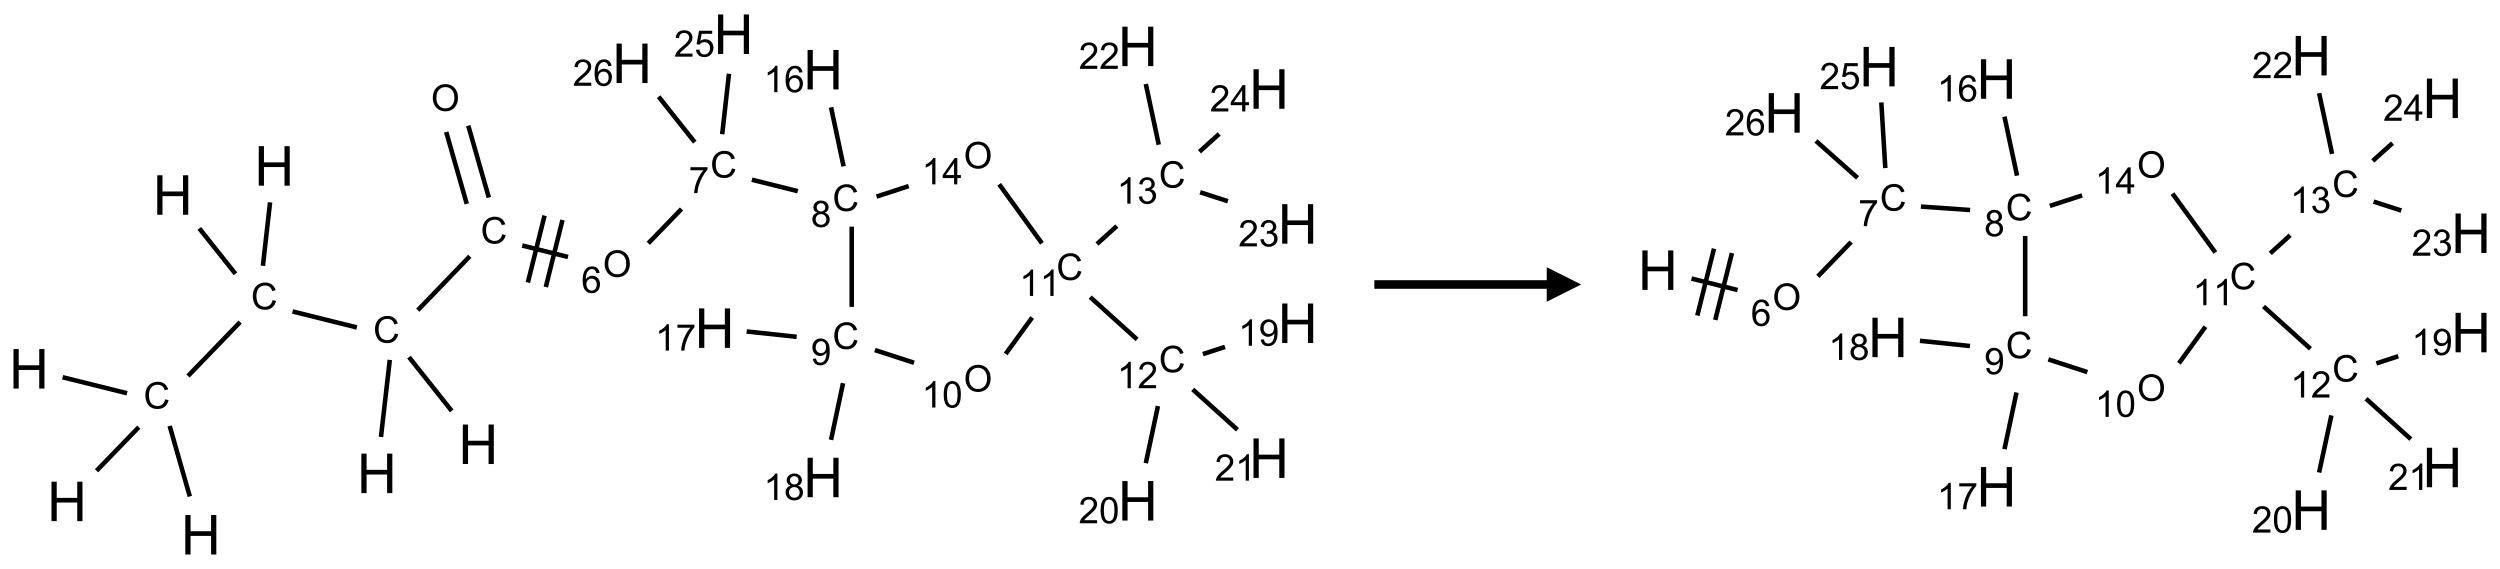 <?xml version="1.0" encoding="UTF-8"?>
<svg xmlns="http://www.w3.org/2000/svg" xmlns:xlink="http://www.w3.org/1999/xlink" width="725" height="165" viewBox="0 0 725 165">
<defs>
<g>
<g id="glyph-0-0">
<path d="M 2 0 L 2 -10 L 10 -10 L 10 0 Z M 2.25 -0.25 L 9.75 -0.25 L 9.75 -9.75 L 2.25 -9.75 Z M 2.25 -0.25 "/>
</g>
<g id="glyph-0-1">
<path d="M 1.281 0 L 1.281 -11.453 L 2.797 -11.453 L 2.797 -6.75 L 8.75 -6.75 L 8.75 -11.453 L 10.266 -11.453 L 10.266 0 L 8.75 0 L 8.75 -5.398 L 2.797 -5.398 L 2.797 0 Z M 1.281 0 "/>
</g>
<g id="glyph-1-0">
<path d="M 1.332 0 L 1.332 -6.668 L 6.668 -6.668 L 6.668 0 Z M 1.5 -0.168 L 6.5 -0.168 L 6.5 -6.5 L 1.5 -6.5 Z M 1.5 -0.168 "/>
</g>
<g id="glyph-1-1">
<path d="M 6.27 -2.676 L 7.281 -2.422 C 7.07 -1.594 6.688 -0.961 6.137 -0.523 C 5.586 -0.086 4.914 0.129 4.121 0.129 C 3.297 0.129 2.629 -0.039 2.113 -0.371 C 1.598 -0.707 1.203 -1.191 0.934 -1.828 C 0.664 -2.465 0.531 -3.145 0.531 -3.875 C 0.531 -4.672 0.684 -5.363 0.988 -5.957 C 1.293 -6.547 1.723 -6.996 2.285 -7.305 C 2.844 -7.613 3.461 -7.766 4.137 -7.766 C 4.898 -7.766 5.543 -7.57 6.062 -7.184 C 6.582 -6.793 6.945 -6.246 7.152 -5.543 L 6.156 -5.309 C 5.98 -5.863 5.723 -6.266 5.387 -6.52 C 5.051 -6.773 4.625 -6.902 4.113 -6.902 C 3.527 -6.902 3.039 -6.762 2.645 -6.48 C 2.25 -6.199 1.973 -5.82 1.812 -5.348 C 1.652 -4.871 1.574 -4.383 1.574 -3.879 C 1.574 -3.23 1.668 -2.664 1.855 -2.18 C 2.047 -1.695 2.34 -1.332 2.738 -1.094 C 3.137 -0.855 3.57 -0.734 4.035 -0.734 C 4.602 -0.734 5.082 -0.898 5.473 -1.223 C 5.867 -1.551 6.133 -2.035 6.27 -2.676 Z M 6.27 -2.676 "/>
</g>
<g id="glyph-1-2">
<path d="M 0.516 -3.719 C 0.516 -4.984 0.855 -5.977 1.535 -6.695 C 2.215 -7.414 3.094 -7.77 4.172 -7.77 C 4.875 -7.77 5.512 -7.602 6.078 -7.266 C 6.645 -6.93 7.074 -6.461 7.371 -5.855 C 7.668 -5.254 7.816 -4.57 7.816 -3.809 C 7.816 -3.035 7.66 -2.34 7.348 -1.73 C 7.035 -1.117 6.594 -0.656 6.02 -0.34 C 5.449 -0.027 4.828 0.129 4.168 0.129 C 3.449 0.129 2.805 -0.043 2.238 -0.391 C 1.672 -0.738 1.246 -1.211 0.953 -1.812 C 0.66 -2.414 0.516 -3.047 0.516 -3.719 Z M 1.559 -3.703 C 1.559 -2.781 1.805 -2.059 2.301 -1.527 C 2.793 -1 3.414 -0.734 4.16 -0.734 C 4.922 -0.734 5.547 -1 6.039 -1.535 C 6.531 -2.07 6.777 -2.828 6.777 -3.812 C 6.777 -4.434 6.672 -4.977 6.461 -5.441 C 6.25 -5.902 5.945 -6.262 5.539 -6.52 C 5.133 -6.773 4.68 -6.902 4.176 -6.902 C 3.461 -6.902 2.848 -6.656 2.332 -6.164 C 1.816 -5.672 1.559 -4.852 1.559 -3.703 Z M 1.559 -3.703 "/>
</g>
<g id="glyph-1-3">
<path d="M 5.309 -5.766 L 4.375 -5.691 C 4.293 -6.059 4.172 -6.328 4.02 -6.496 C 3.766 -6.762 3.453 -6.895 3.082 -6.895 C 2.785 -6.895 2.523 -6.812 2.297 -6.645 C 2 -6.43 1.77 -6.117 1.598 -5.703 C 1.43 -5.289 1.34 -4.703 1.332 -3.938 C 1.559 -4.281 1.836 -4.535 2.16 -4.703 C 2.488 -4.871 2.828 -4.953 3.188 -4.953 C 3.812 -4.953 4.344 -4.723 4.785 -4.262 C 5.223 -3.801 5.441 -3.207 5.441 -2.48 C 5.441 -2 5.34 -1.555 5.133 -1.145 C 4.926 -0.73 4.641 -0.418 4.281 -0.199 C 3.922 0.02 3.512 0.129 3.051 0.129 C 2.27 0.129 1.633 -0.156 1.141 -0.73 C 0.648 -1.305 0.402 -2.254 0.402 -3.574 C 0.402 -5.051 0.672 -6.121 1.219 -6.793 C 1.695 -7.375 2.336 -7.668 3.141 -7.668 C 3.742 -7.668 4.234 -7.5 4.617 -7.16 C 5 -6.824 5.23 -6.359 5.309 -5.766 Z M 1.48 -2.473 C 1.48 -2.152 1.547 -1.844 1.684 -1.547 C 1.82 -1.25 2.016 -1.027 2.262 -0.871 C 2.508 -0.719 2.766 -0.641 3.035 -0.641 C 3.434 -0.641 3.773 -0.801 4.059 -1.121 C 4.344 -1.441 4.484 -1.875 4.484 -2.422 C 4.484 -2.949 4.344 -3.367 4.062 -3.668 C 3.781 -3.973 3.426 -4.125 3 -4.125 C 2.578 -4.125 2.219 -3.973 1.922 -3.668 C 1.625 -3.363 1.48 -2.969 1.48 -2.473 Z M 1.48 -2.473 "/>
</g>
<g id="glyph-1-4">
<path d="M 0.504 -6.637 L 0.504 -7.535 L 5.449 -7.535 L 5.449 -6.809 C 4.961 -6.289 4.48 -5.602 4.004 -4.746 C 3.527 -3.887 3.156 -3.004 2.895 -2.098 C 2.707 -1.461 2.59 -0.762 2.535 0 L 1.574 0 C 1.582 -0.602 1.703 -1.328 1.926 -2.176 C 2.152 -3.027 2.477 -3.848 2.898 -4.637 C 3.32 -5.426 3.77 -6.094 4.246 -6.637 Z M 0.504 -6.637 "/>
</g>
<g id="glyph-1-5">
<path d="M 1.887 -4.141 C 1.496 -4.281 1.207 -4.484 1.02 -4.75 C 0.832 -5.016 0.738 -5.328 0.738 -5.699 C 0.738 -6.254 0.938 -6.719 1.34 -7.098 C 1.738 -7.477 2.27 -7.668 2.934 -7.668 C 3.598 -7.668 4.137 -7.473 4.543 -7.086 C 4.949 -6.699 5.152 -6.227 5.152 -5.672 C 5.152 -5.316 5.059 -5.008 4.871 -4.746 C 4.688 -4.484 4.406 -4.281 4.027 -4.141 C 4.496 -3.988 4.852 -3.742 5.098 -3.402 C 5.34 -3.062 5.465 -2.656 5.465 -2.184 C 5.465 -1.531 5.234 -0.98 4.77 -0.535 C 4.309 -0.09 3.703 0.129 2.949 0.129 C 2.195 0.129 1.586 -0.094 1.125 -0.539 C 0.664 -0.984 0.434 -1.543 0.434 -2.207 C 0.434 -2.703 0.559 -3.121 0.809 -3.457 C 1.062 -3.793 1.422 -4.02 1.887 -4.141 Z M 1.699 -5.73 C 1.699 -5.367 1.812 -5.074 2.047 -4.844 C 2.281 -4.613 2.582 -4.5 2.953 -4.5 C 3.312 -4.5 3.609 -4.613 3.84 -4.84 C 4.07 -5.066 4.188 -5.348 4.188 -5.676 C 4.188 -6.02 4.07 -6.309 3.832 -6.543 C 3.594 -6.777 3.297 -6.895 2.941 -6.895 C 2.586 -6.895 2.289 -6.781 2.051 -6.551 C 1.816 -6.324 1.699 -6.047 1.699 -5.73 Z M 1.395 -2.203 C 1.395 -1.938 1.461 -1.676 1.586 -1.426 C 1.711 -1.176 1.902 -0.984 2.152 -0.848 C 2.402 -0.711 2.672 -0.641 2.957 -0.641 C 3.406 -0.641 3.777 -0.785 4.066 -1.074 C 4.359 -1.363 4.504 -1.727 4.504 -2.172 C 4.504 -2.625 4.355 -2.996 4.055 -3.293 C 3.754 -3.586 3.379 -3.734 2.926 -3.734 C 2.484 -3.734 2.121 -3.59 1.832 -3.297 C 1.543 -3.004 1.395 -2.641 1.395 -2.203 Z M 1.395 -2.203 "/>
</g>
<g id="glyph-1-6">
<path d="M 3.973 0 L 3.035 0 L 3.035 -5.973 C 2.809 -5.758 2.516 -5.543 2.148 -5.328 C 1.781 -5.113 1.453 -4.953 1.16 -4.844 L 1.16 -5.75 C 1.684 -5.996 2.145 -6.297 2.535 -6.645 C 2.93 -6.996 3.207 -7.336 3.371 -7.668 L 3.973 -7.668 Z M 3.973 0 "/>
</g>
<g id="glyph-1-7">
<path d="M 0.582 -1.766 L 1.484 -1.848 C 1.562 -1.426 1.707 -1.117 1.922 -0.926 C 2.137 -0.734 2.414 -0.641 2.75 -0.641 C 3.039 -0.641 3.289 -0.707 3.508 -0.84 C 3.727 -0.973 3.902 -1.148 4.043 -1.367 C 4.18 -1.586 4.297 -1.887 4.391 -2.262 C 4.484 -2.637 4.531 -3.016 4.531 -3.406 C 4.531 -3.449 4.531 -3.512 4.527 -3.594 C 4.34 -3.297 4.082 -3.055 3.758 -2.867 C 3.434 -2.68 3.082 -2.59 2.703 -2.59 C 2.07 -2.59 1.535 -2.816 1.098 -3.277 C 0.66 -3.734 0.441 -4.34 0.441 -5.09 C 0.441 -5.863 0.672 -6.484 1.129 -6.957 C 1.586 -7.43 2.156 -7.668 2.844 -7.668 C 3.34 -7.668 3.793 -7.531 4.207 -7.266 C 4.617 -7 4.93 -6.617 5.145 -6.121 C 5.355 -5.629 5.465 -4.91 5.465 -3.973 C 5.465 -2.996 5.359 -2.223 5.145 -1.645 C 4.934 -1.066 4.617 -0.625 4.199 -0.324 C 3.781 -0.02 3.293 0.129 2.73 0.129 C 2.133 0.129 1.645 -0.035 1.266 -0.367 C 0.887 -0.699 0.66 -1.164 0.582 -1.766 Z M 4.422 -5.137 C 4.422 -5.676 4.277 -6.102 3.992 -6.418 C 3.707 -6.734 3.359 -6.891 2.957 -6.891 C 2.543 -6.891 2.18 -6.719 1.871 -6.379 C 1.562 -6.039 1.406 -5.598 1.406 -5.059 C 1.406 -4.57 1.555 -4.176 1.848 -3.871 C 2.141 -3.566 2.5 -3.418 2.934 -3.418 C 3.367 -3.418 3.723 -3.57 4.004 -3.871 C 4.281 -4.176 4.422 -4.598 4.422 -5.137 Z M 4.422 -5.137 "/>
</g>
<g id="glyph-1-8">
<path d="M 0.441 -3.766 C 0.441 -4.668 0.535 -5.395 0.723 -5.945 C 0.906 -6.496 1.184 -6.922 1.551 -7.219 C 1.918 -7.516 2.375 -7.668 2.934 -7.668 C 3.344 -7.668 3.703 -7.586 4.012 -7.418 C 4.32 -7.254 4.574 -7.016 4.777 -6.707 C 4.977 -6.395 5.137 -6.016 5.25 -5.57 C 5.363 -5.125 5.422 -4.523 5.422 -3.766 C 5.422 -2.871 5.328 -2.148 5.145 -1.598 C 4.961 -1.047 4.688 -0.621 4.32 -0.32 C 3.953 -0.02 3.492 0.129 2.934 0.129 C 2.195 0.129 1.617 -0.133 1.199 -0.66 C 0.695 -1.297 0.441 -2.332 0.441 -3.766 Z M 1.406 -3.766 C 1.406 -2.512 1.555 -1.68 1.848 -1.262 C 2.141 -0.848 2.5 -0.641 2.934 -0.641 C 3.363 -0.641 3.727 -0.848 4.02 -1.266 C 4.312 -1.684 4.457 -2.516 4.457 -3.766 C 4.457 -5.023 4.312 -5.859 4.02 -6.27 C 3.727 -6.684 3.359 -6.891 2.922 -6.891 C 2.492 -6.891 2.148 -6.707 1.891 -6.344 C 1.566 -5.879 1.406 -5.02 1.406 -3.766 Z M 1.406 -3.766 "/>
</g>
<g id="glyph-1-9">
<path d="M 5.371 -0.902 L 5.371 0 L 0.324 0 C 0.316 -0.227 0.352 -0.441 0.434 -0.652 C 0.562 -0.996 0.766 -1.332 1.051 -1.668 C 1.332 -2 1.742 -2.387 2.277 -2.824 C 3.105 -3.504 3.668 -4.043 3.957 -4.441 C 4.25 -4.84 4.395 -5.215 4.395 -5.566 C 4.395 -5.938 4.262 -6.254 3.996 -6.508 C 3.73 -6.762 3.387 -6.891 2.957 -6.891 C 2.508 -6.891 2.145 -6.754 1.875 -6.484 C 1.605 -6.215 1.469 -5.84 1.465 -5.359 L 0.5 -5.457 C 0.566 -6.176 0.812 -6.727 1.246 -7.102 C 1.676 -7.477 2.254 -7.668 2.98 -7.668 C 3.711 -7.668 4.293 -7.465 4.719 -7.059 C 5.145 -6.652 5.359 -6.148 5.359 -5.547 C 5.359 -5.242 5.297 -4.941 5.172 -4.645 C 5.047 -4.352 4.84 -4.039 4.551 -3.715 C 4.262 -3.387 3.777 -2.938 3.105 -2.371 C 2.543 -1.898 2.18 -1.578 2.02 -1.41 C 1.859 -1.242 1.73 -1.07 1.625 -0.902 Z M 5.371 -0.902 "/>
</g>
<g id="glyph-1-10">
<path d="M 0.449 -2.016 L 1.387 -2.141 C 1.492 -1.609 1.676 -1.227 1.934 -0.992 C 2.191 -0.758 2.508 -0.641 2.879 -0.641 C 3.32 -0.641 3.695 -0.793 3.996 -1.098 C 4.301 -1.402 4.453 -1.781 4.453 -2.234 C 4.453 -2.664 4.312 -3.02 4.031 -3.301 C 3.75 -3.578 3.391 -3.719 2.957 -3.719 C 2.781 -3.719 2.562 -3.684 2.297 -3.613 L 2.402 -4.438 C 2.465 -4.43 2.516 -4.426 2.551 -4.426 C 2.949 -4.426 3.312 -4.531 3.629 -4.738 C 3.949 -4.949 4.109 -5.27 4.109 -5.703 C 4.109 -6.047 3.992 -6.332 3.762 -6.559 C 3.527 -6.785 3.227 -6.895 2.859 -6.895 C 2.496 -6.895 2.191 -6.781 1.949 -6.551 C 1.707 -6.324 1.547 -5.98 1.48 -5.52 L 0.543 -5.688 C 0.656 -6.316 0.918 -6.805 1.324 -7.148 C 1.73 -7.492 2.234 -7.668 2.84 -7.668 C 3.254 -7.668 3.641 -7.578 3.988 -7.398 C 4.34 -7.219 4.609 -6.977 4.793 -6.668 C 4.98 -6.359 5.074 -6.031 5.074 -5.684 C 5.074 -5.352 4.984 -5.051 4.809 -4.781 C 4.629 -4.512 4.367 -4.297 4.02 -4.137 C 4.473 -4.031 4.824 -3.816 5.074 -3.488 C 5.324 -3.16 5.449 -2.75 5.449 -2.254 C 5.449 -1.59 5.203 -1.023 4.719 -0.559 C 4.234 -0.098 3.617 0.137 2.875 0.137 C 2.203 0.137 1.648 -0.062 1.207 -0.465 C 0.762 -0.863 0.512 -1.379 0.449 -2.016 Z M 0.449 -2.016 "/>
</g>
<g id="glyph-1-11">
<path d="M 3.449 0 L 3.449 -1.828 L 0.137 -1.828 L 0.137 -2.688 L 3.621 -7.637 L 4.387 -7.637 L 4.387 -2.688 L 5.418 -2.688 L 5.418 -1.828 L 4.387 -1.828 L 4.387 0 Z M 3.449 -2.688 L 3.449 -6.129 L 1.059 -2.688 Z M 3.449 -2.688 "/>
</g>
<g id="glyph-1-12">
<path d="M 0.441 -2 L 1.426 -2.082 C 1.5 -1.605 1.668 -1.242 1.934 -1.004 C 2.199 -0.762 2.52 -0.641 2.895 -0.641 C 3.348 -0.641 3.73 -0.812 4.043 -1.152 C 4.355 -1.492 4.512 -1.941 4.512 -2.504 C 4.512 -3.039 4.359 -3.461 4.059 -3.77 C 3.758 -4.078 3.367 -4.234 2.879 -4.234 C 2.578 -4.234 2.305 -4.164 2.062 -4.027 C 1.82 -3.891 1.629 -3.715 1.488 -3.496 L 0.609 -3.609 L 1.348 -7.531 L 5.145 -7.531 L 5.145 -6.637 L 2.098 -6.637 L 1.688 -4.582 C 2.145 -4.902 2.625 -5.062 3.129 -5.062 C 3.797 -5.062 4.359 -4.832 4.816 -4.371 C 5.277 -3.91 5.504 -3.312 5.504 -2.59 C 5.504 -1.898 5.305 -1.301 4.902 -0.797 C 4.41 -0.18 3.742 0.129 2.895 0.129 C 2.199 0.129 1.633 -0.062 1.195 -0.453 C 0.758 -0.844 0.504 -1.359 0.441 -2 Z M 0.441 -2 "/>
</g>
</g>
</defs>
<path fill="none" stroke-width="0.033" stroke-linecap="butt" stroke-linejoin="miter" stroke="rgb(0%, 0%, 0%)" stroke-opacity="1" stroke-miterlimit="10" d="M 1.166 3.351 L 1.02 2.84 " transform="matrix(40, 0, 0, 40, 8.4, 9.922)"/>
<path fill="none" stroke-width="0.033" stroke-linecap="butt" stroke-linejoin="miter" stroke="rgb(0%, 0%, 0%)" stroke-opacity="1" stroke-miterlimit="10" d="M 0.711 2.603 L 0.244 2.487 " transform="matrix(40, 0, 0, 40, 8.4, 9.922)"/>
<path fill="none" stroke-width="0.033" stroke-linecap="butt" stroke-linejoin="miter" stroke="rgb(0%, 0%, 0%)" stroke-opacity="1" stroke-miterlimit="10" d="M 0.796 2.849 L 0.49 3.165 " transform="matrix(40, 0, 0, 40, 8.4, 9.922)"/>
<path fill="none" stroke-width="0.033" stroke-linecap="butt" stroke-linejoin="miter" stroke="rgb(0%, 0%, 0%)" stroke-opacity="1" stroke-miterlimit="10" d="M 1.153 2.478 L 1.531 2.087 " transform="matrix(40, 0, 0, 40, 8.4, 9.922)"/>
<path fill="none" stroke-width="0.033" stroke-linecap="butt" stroke-linejoin="miter" stroke="rgb(0%, 0%, 0%)" stroke-opacity="1" stroke-miterlimit="10" d="M 1.696 1.679 L 1.748 1.219 " transform="matrix(40, 0, 0, 40, 8.4, 9.922)"/>
<path fill="none" stroke-width="0.033" stroke-linecap="butt" stroke-linejoin="miter" stroke="rgb(0%, 0%, 0%)" stroke-opacity="1" stroke-miterlimit="10" d="M 1.497 1.737 L 1.235 1.408 " transform="matrix(40, 0, 0, 40, 8.4, 9.922)"/>
<path fill="none" stroke-width="0.033" stroke-linecap="butt" stroke-linejoin="miter" stroke="rgb(0%, 0%, 0%)" stroke-opacity="1" stroke-miterlimit="10" d="M 1.911 2.01 L 2.377 2.126 " transform="matrix(40, 0, 0, 40, 8.4, 9.922)"/>
<path fill="none" stroke-width="0.033" stroke-linecap="butt" stroke-linejoin="miter" stroke="rgb(0%, 0%, 0%)" stroke-opacity="1" stroke-miterlimit="10" d="M 2.616 2.361 L 2.552 2.92 " transform="matrix(40, 0, 0, 40, 8.4, 9.922)"/>
<path fill="none" stroke-width="0.033" stroke-linecap="butt" stroke-linejoin="miter" stroke="rgb(0%, 0%, 0%)" stroke-opacity="1" stroke-miterlimit="10" d="M 2.755 2.341 L 3.065 2.731 " transform="matrix(40, 0, 0, 40, 8.4, 9.922)"/>
<path fill="none" stroke-width="0.033" stroke-linecap="butt" stroke-linejoin="miter" stroke="rgb(0%, 0%, 0%)" stroke-opacity="1" stroke-miterlimit="10" d="M 2.819 2.001 L 3.196 1.61 " transform="matrix(40, 0, 0, 40, 8.4, 9.922)"/>
<path fill="none" stroke-width="0.033" stroke-linecap="butt" stroke-linejoin="miter" stroke="rgb(0%, 0%, 0%)" stroke-opacity="1" stroke-miterlimit="10" d="M 3.334 1.184 L 3.185 0.663 " transform="matrix(40, 0, 0, 40, 8.4, 9.922)"/>
<path fill="none" stroke-width="0.033" stroke-linecap="butt" stroke-linejoin="miter" stroke="rgb(0%, 0%, 0%)" stroke-opacity="1" stroke-miterlimit="10" d="M 3.174 1.23 L 3.025 0.709 " transform="matrix(40, 0, 0, 40, 8.4, 9.922)"/>
<path fill="none" stroke-width="0.033" stroke-linecap="butt" stroke-linejoin="miter" stroke="rgb(0%, 0%, 0%)" stroke-opacity="1" stroke-miterlimit="10" d="M 3.576 1.532 L 3.908 1.615 " transform="matrix(40, 0, 0, 40, 8.4, 9.922)"/>
<path fill="none" stroke-width="0.033" stroke-linecap="butt" stroke-linejoin="miter" stroke="rgb(0%, 0%, 0%)" stroke-opacity="1" stroke-miterlimit="10" d="M 3.747 1.833 L 3.868 1.347 " transform="matrix(40, 0, 0, 40, 8.4, 9.922)"/>
<path fill="none" stroke-width="0.033" stroke-linecap="butt" stroke-linejoin="miter" stroke="rgb(0%, 0%, 0%)" stroke-opacity="1" stroke-miterlimit="10" d="M 3.617 1.8 L 3.738 1.315 " transform="matrix(40, 0, 0, 40, 8.4, 9.922)"/>
<path fill="none" stroke-width="0.033" stroke-linecap="butt" stroke-linejoin="miter" stroke="rgb(0%, 0%, 0%)" stroke-opacity="1" stroke-miterlimit="10" d="M 4.49 1.516 L 4.731 1.267 " transform="matrix(40, 0, 0, 40, 8.4, 9.922)"/>
<path fill="none" stroke-width="0.033" stroke-linecap="butt" stroke-linejoin="miter" stroke="rgb(0%, 0%, 0%)" stroke-opacity="1" stroke-miterlimit="10" d="M 5.241 1.055 L 5.574 1.138 " transform="matrix(40, 0, 0, 40, 8.4, 9.922)"/>
<path fill="none" stroke-width="0.033" stroke-linecap="butt" stroke-linejoin="miter" stroke="rgb(0%, 0%, 0%)" stroke-opacity="1" stroke-miterlimit="10" d="M 5.906 0.958 L 5.815 0.53 " transform="matrix(40, 0, 0, 40, 8.4, 9.922)"/>
<path fill="none" stroke-width="0.033" stroke-linecap="butt" stroke-linejoin="miter" stroke="rgb(0%, 0%, 0%)" stroke-opacity="1" stroke-miterlimit="10" d="M 5.965 1.395 L 5.965 1.977 " transform="matrix(40, 0, 0, 40, 8.4, 9.922)"/>
<path fill="none" stroke-width="0.033" stroke-linecap="butt" stroke-linejoin="miter" stroke="rgb(0%, 0%, 0%)" stroke-opacity="1" stroke-miterlimit="10" d="M 5.566 2.194 L 5.203 2.155 " transform="matrix(40, 0, 0, 40, 8.4, 9.922)"/>
<path fill="none" stroke-width="0.033" stroke-linecap="butt" stroke-linejoin="miter" stroke="rgb(0%, 0%, 0%)" stroke-opacity="1" stroke-miterlimit="10" d="M 5.902 2.53 L 5.815 2.941 " transform="matrix(40, 0, 0, 40, 8.4, 9.922)"/>
<path fill="none" stroke-width="0.033" stroke-linecap="butt" stroke-linejoin="miter" stroke="rgb(0%, 0%, 0%)" stroke-opacity="1" stroke-miterlimit="10" d="M 6.133 2.29 L 6.417 2.382 " transform="matrix(40, 0, 0, 40, 8.4, 9.922)"/>
<path fill="none" stroke-width="0.033" stroke-linecap="butt" stroke-linejoin="miter" stroke="rgb(0%, 0%, 0%)" stroke-opacity="1" stroke-miterlimit="10" d="M 7.081 2.318 L 7.273 2.054 " transform="matrix(40, 0, 0, 40, 8.4, 9.922)"/>
<path fill="none" stroke-width="0.033" stroke-linecap="butt" stroke-linejoin="miter" stroke="rgb(0%, 0%, 0%)" stroke-opacity="1" stroke-miterlimit="10" d="M 7.694 1.906 L 8.034 2.213 " transform="matrix(40, 0, 0, 40, 8.4, 9.922)"/>
<path fill="none" stroke-width="0.033" stroke-linecap="butt" stroke-linejoin="miter" stroke="rgb(0%, 0%, 0%)" stroke-opacity="1" stroke-miterlimit="10" d="M 8.511 2.319 L 8.671 2.267 " transform="matrix(40, 0, 0, 40, 8.4, 9.922)"/>
<path fill="none" stroke-width="0.033" stroke-linecap="butt" stroke-linejoin="miter" stroke="rgb(0%, 0%, 0%)" stroke-opacity="1" stroke-miterlimit="10" d="M 8.185 2.696 L 8.097 3.11 " transform="matrix(40, 0, 0, 40, 8.4, 9.922)"/>
<path fill="none" stroke-width="0.033" stroke-linecap="butt" stroke-linejoin="miter" stroke="rgb(0%, 0%, 0%)" stroke-opacity="1" stroke-miterlimit="10" d="M 8.437 2.575 L 8.762 2.868 " transform="matrix(40, 0, 0, 40, 8.4, 9.922)"/>
<path fill="none" stroke-width="0.033" stroke-linecap="butt" stroke-linejoin="miter" stroke="rgb(0%, 0%, 0%)" stroke-opacity="1" stroke-miterlimit="10" d="M 7.743 1.521 L 7.887 1.391 " transform="matrix(40, 0, 0, 40, 8.4, 9.922)"/>
<path fill="none" stroke-width="0.033" stroke-linecap="butt" stroke-linejoin="miter" stroke="rgb(0%, 0%, 0%)" stroke-opacity="1" stroke-miterlimit="10" d="M 8.191 0.801 L 8.097 0.361 " transform="matrix(40, 0, 0, 40, 8.4, 9.922)"/>
<path fill="none" stroke-width="0.033" stroke-linecap="butt" stroke-linejoin="miter" stroke="rgb(0%, 0%, 0%)" stroke-opacity="1" stroke-miterlimit="10" d="M 8.491 1.146 L 8.692 1.211 " transform="matrix(40, 0, 0, 40, 8.4, 9.922)"/>
<path fill="none" stroke-width="0.033" stroke-linecap="butt" stroke-linejoin="miter" stroke="rgb(0%, 0%, 0%)" stroke-opacity="1" stroke-miterlimit="10" d="M 8.486 0.852 L 8.629 0.723 " transform="matrix(40, 0, 0, 40, 8.4, 9.922)"/>
<path fill="none" stroke-width="0.033" stroke-linecap="butt" stroke-linejoin="miter" stroke="rgb(0%, 0%, 0%)" stroke-opacity="1" stroke-miterlimit="10" d="M 7.344 1.516 L 7.034 1.088 " transform="matrix(40, 0, 0, 40, 8.4, 9.922)"/>
<path fill="none" stroke-width="0.033" stroke-linecap="butt" stroke-linejoin="miter" stroke="rgb(0%, 0%, 0%)" stroke-opacity="1" stroke-miterlimit="10" d="M 6.378 1.101 L 6.145 1.177 " transform="matrix(40, 0, 0, 40, 8.4, 9.922)"/>
<path fill="none" stroke-width="0.033" stroke-linecap="butt" stroke-linejoin="miter" stroke="rgb(0%, 0%, 0%)" stroke-opacity="1" stroke-miterlimit="10" d="M 5.026 0.725 L 5.075 0.287 " transform="matrix(40, 0, 0, 40, 8.4, 9.922)"/>
<path fill="none" stroke-width="0.033" stroke-linecap="butt" stroke-linejoin="miter" stroke="rgb(0%, 0%, 0%)" stroke-opacity="1" stroke-miterlimit="10" d="M 4.827 0.783 L 4.565 0.453 " transform="matrix(40, 0, 0, 40, 8.4, 9.922)"/>
<g fill="rgb(0%, 0%, 0%)" fill-opacity="1">
<use xlink:href="#glyph-0-1" x="52.465" y="160.809"/>
</g>
<g fill="rgb(0%, 0%, 0%)" fill-opacity="1">
<use xlink:href="#glyph-1-1" x="41.621" y="118.477"/>
</g>
<g fill="rgb(0%, 0%, 0%)" fill-opacity="1">
<use xlink:href="#glyph-0-1" x="2.629" y="112.684"/>
</g>
<g fill="rgb(0%, 0%, 0%)" fill-opacity="1">
<use xlink:href="#glyph-0-1" x="13.652" y="151.133"/>
</g>
<g fill="rgb(0%, 0%, 0%)" fill-opacity="1">
<use xlink:href="#glyph-1-1" x="72.781" y="89.703"/>
</g>
<g fill="rgb(0%, 0%, 0%)" fill-opacity="1">
<use xlink:href="#glyph-0-1" x="73.754" y="53.844"/>
</g>
<g fill="rgb(0%, 0%, 0%)" fill-opacity="1">
<use xlink:href="#glyph-0-1" x="44.324" y="62.281"/>
</g>
<g fill="rgb(0%, 0%, 0%)" fill-opacity="1">
<use xlink:href="#glyph-1-1" x="108.219" y="99.379"/>
</g>
<g fill="rgb(0%, 0%, 0%)" fill-opacity="1">
<use xlink:href="#glyph-0-1" x="103.512" y="143.004"/>
</g>
<g fill="rgb(0%, 0%, 0%)" fill-opacity="1">
<use xlink:href="#glyph-0-1" x="132.938" y="134.566"/>
</g>
<g fill="rgb(0%, 0%, 0%)" fill-opacity="1">
<use xlink:href="#glyph-1-1" x="139.379" y="70.605"/>
</g>
<g fill="rgb(0%, 0%, 0%)" fill-opacity="1">
<use xlink:href="#glyph-1-2" x="124.996" y="32.16"/>
</g>
<g fill="rgb(0%, 0%, 0%)" fill-opacity="1">
<use xlink:href="#glyph-1-2" x="174.832" y="80.285"/>
</g>
<g fill="rgb(0%, 0%, 0%)" fill-opacity="1">
<use xlink:href="#glyph-1-3" x="168.57" y="84.918"/>
</g>
<g fill="rgb(0%, 0%, 0%)" fill-opacity="1">
<use xlink:href="#glyph-1-1" x="205.977" y="51.508"/>
</g>
<g fill="rgb(0%, 0%, 0%)" fill-opacity="1">
<use xlink:href="#glyph-1-4" x="199.723" y="56.016"/>
</g>
<g fill="rgb(0%, 0%, 0%)" fill-opacity="1">
<use xlink:href="#glyph-1-1" x="241.414" y="61.188"/>
</g>
<g fill="rgb(0%, 0%, 0%)" fill-opacity="1">
<use xlink:href="#glyph-1-5" x="235.148" y="65.824"/>
</g>
<g fill="rgb(0%, 0%, 0%)" fill-opacity="1">
<use xlink:href="#glyph-0-1" x="232.918" y="25.941"/>
</g>
<g fill="rgb(0%, 0%, 0%)" fill-opacity="1">
<use xlink:href="#glyph-1-6" x="221.488" y="26.734"/>
<use xlink:href="#glyph-1-3" x="227.421" y="26.734"/>
</g>
<g fill="rgb(0%, 0%, 0%)" fill-opacity="1">
<use xlink:href="#glyph-1-1" x="241.414" y="101.188"/>
</g>
<g fill="rgb(0%, 0%, 0%)" fill-opacity="1">
<use xlink:href="#glyph-1-7" x="235.145" y="105.824"/>
</g>
<g fill="rgb(0%, 0%, 0%)" fill-opacity="1">
<use xlink:href="#glyph-0-1" x="201.453" y="100.887"/>
</g>
<g fill="rgb(0%, 0%, 0%)" fill-opacity="1">
<use xlink:href="#glyph-1-6" x="190.02" y="101.68"/>
<use xlink:href="#glyph-1-4" x="195.952" y="101.68"/>
</g>
<g fill="rgb(0%, 0%, 0%)" fill-opacity="1">
<use xlink:href="#glyph-0-1" x="232.918" y="144.195"/>
</g>
<g fill="rgb(0%, 0%, 0%)" fill-opacity="1">
<use xlink:href="#glyph-1-6" x="221.469" y="144.988"/>
<use xlink:href="#glyph-1-5" x="227.401" y="144.988"/>
</g>
<g fill="rgb(0%, 0%, 0%)" fill-opacity="1">
<use xlink:href="#glyph-1-2" x="279.473" y="113.551"/>
</g>
<g fill="rgb(0%, 0%, 0%)" fill-opacity="1">
<use xlink:href="#glyph-1-6" x="267.297" y="118.184"/>
<use xlink:href="#glyph-1-8" x="273.229" y="118.184"/>
</g>
<g fill="rgb(0%, 0%, 0%)" fill-opacity="1">
<use xlink:href="#glyph-1-1" x="306.344" y="81.188"/>
</g>
<g fill="rgb(0%, 0%, 0%)" fill-opacity="1">
<use xlink:href="#glyph-1-6" x="295.633" y="85.824"/>
<use xlink:href="#glyph-1-6" x="301.565" y="85.824"/>
</g>
<g fill="rgb(0%, 0%, 0%)" fill-opacity="1">
<use xlink:href="#glyph-1-1" x="336.07" y="107.953"/>
</g>
<g fill="rgb(0%, 0%, 0%)" fill-opacity="1">
<use xlink:href="#glyph-1-6" x="323.961" y="112.586"/>
<use xlink:href="#glyph-1-9" x="329.893" y="112.586"/>
</g>
<g fill="rgb(0%, 0%, 0%)" fill-opacity="1">
<use xlink:href="#glyph-0-1" x="370.555" y="99.473"/>
</g>
<g fill="rgb(0%, 0%, 0%)" fill-opacity="1">
<use xlink:href="#glyph-1-6" x="359.105" y="100.266"/>
<use xlink:href="#glyph-1-7" x="365.038" y="100.266"/>
</g>
<g fill="rgb(0%, 0%, 0%)" fill-opacity="1">
<use xlink:href="#glyph-0-1" x="324.199" y="150.961"/>
</g>
<g fill="rgb(0%, 0%, 0%)" fill-opacity="1">
<use xlink:href="#glyph-1-9" x="312.793" y="151.754"/>
<use xlink:href="#glyph-1-8" x="318.725" y="151.754"/>
</g>
<g fill="rgb(0%, 0%, 0%)" fill-opacity="1">
<use xlink:href="#glyph-0-1" x="362.238" y="138.602"/>
</g>
<g fill="rgb(0%, 0%, 0%)" fill-opacity="1">
<use xlink:href="#glyph-1-9" x="352.281" y="139.391"/>
<use xlink:href="#glyph-1-6" x="358.214" y="139.391"/>
</g>
<g fill="rgb(0%, 0%, 0%)" fill-opacity="1">
<use xlink:href="#glyph-1-1" x="336.07" y="54.422"/>
</g>
<g fill="rgb(0%, 0%, 0%)" fill-opacity="1">
<use xlink:href="#glyph-1-6" x="323.883" y="59.059"/>
<use xlink:href="#glyph-1-10" x="329.815" y="59.059"/>
</g>
<g fill="rgb(0%, 0%, 0%)" fill-opacity="1">
<use xlink:href="#glyph-0-1" x="324.199" y="19.18"/>
</g>
<g fill="rgb(0%, 0%, 0%)" fill-opacity="1">
<use xlink:href="#glyph-1-9" x="312.844" y="19.969"/>
<use xlink:href="#glyph-1-9" x="318.776" y="19.969"/>
</g>
<g fill="rgb(0%, 0%, 0%)" fill-opacity="1">
<use xlink:href="#glyph-0-1" x="370.555" y="70.664"/>
</g>
<g fill="rgb(0%, 0%, 0%)" fill-opacity="1">
<use xlink:href="#glyph-1-9" x="359.125" y="71.457"/>
<use xlink:href="#glyph-1-10" x="365.057" y="71.457"/>
</g>
<g fill="rgb(0%, 0%, 0%)" fill-opacity="1">
<use xlink:href="#glyph-0-1" x="362.238" y="31.539"/>
</g>
<g fill="rgb(0%, 0%, 0%)" fill-opacity="1">
<use xlink:href="#glyph-1-9" x="350.84" y="32.332"/>
<use xlink:href="#glyph-1-11" x="356.772" y="32.332"/>
</g>
<g fill="rgb(0%, 0%, 0%)" fill-opacity="1">
<use xlink:href="#glyph-1-2" x="279.473" y="48.828"/>
</g>
<g fill="rgb(0%, 0%, 0%)" fill-opacity="1">
<use xlink:href="#glyph-1-6" x="267.301" y="53.461"/>
<use xlink:href="#glyph-1-11" x="273.233" y="53.461"/>
</g>
<g fill="rgb(0%, 0%, 0%)" fill-opacity="1">
<use xlink:href="#glyph-0-1" x="206.949" y="15.648"/>
</g>
<g fill="rgb(0%, 0%, 0%)" fill-opacity="1">
<use xlink:href="#glyph-1-9" x="195.461" y="16.441"/>
<use xlink:href="#glyph-1-12" x="201.393" y="16.441"/>
</g>
<g fill="rgb(0%, 0%, 0%)" fill-opacity="1">
<use xlink:href="#glyph-0-1" x="177.523" y="24.09"/>
</g>
<g fill="rgb(0%, 0%, 0%)" fill-opacity="1">
<use xlink:href="#glyph-1-9" x="166.094" y="24.879"/>
<use xlink:href="#glyph-1-3" x="172.026" y="24.879"/>
</g>
<path fill-rule="nonzero" fill="rgb(0%, 0%, 0%)" fill-opacity="1" d="M 398.555 83.75 L 448.555 83.75 L 448.555 87.5 L 458.555 82.5 L 448.555 77.5 L 448.555 81.25 L 398.555 81.25 "/>
<path fill="none" stroke-width="0.033" stroke-linecap="butt" stroke-linejoin="miter" stroke="rgb(0%, 0%, 0%)" stroke-opacity="1" stroke-miterlimit="10" d="M 0.244 1.616 L 0.578 1.699 " transform="matrix(40, 0, 0, 40, 480.779, 16.148)"/>
<path fill="none" stroke-width="0.033" stroke-linecap="butt" stroke-linejoin="miter" stroke="rgb(0%, 0%, 0%)" stroke-opacity="1" stroke-miterlimit="10" d="M 0.416 1.916 L 0.537 1.431 " transform="matrix(40, 0, 0, 40, 480.779, 16.148)"/>
<path fill="none" stroke-width="0.033" stroke-linecap="butt" stroke-linejoin="miter" stroke="rgb(0%, 0%, 0%)" stroke-opacity="1" stroke-miterlimit="10" d="M 0.286 1.884 L 0.407 1.399 " transform="matrix(40, 0, 0, 40, 480.779, 16.148)"/>
<path fill="none" stroke-width="0.033" stroke-linecap="butt" stroke-linejoin="miter" stroke="rgb(0%, 0%, 0%)" stroke-opacity="1" stroke-miterlimit="10" d="M 1.16 1.6 L 1.401 1.351 " transform="matrix(40, 0, 0, 40, 480.779, 16.148)"/>
<path fill="none" stroke-width="0.033" stroke-linecap="butt" stroke-linejoin="miter" stroke="rgb(0%, 0%, 0%)" stroke-opacity="1" stroke-miterlimit="10" d="M 1.907 1.094 L 2.264 1.119 " transform="matrix(40, 0, 0, 40, 480.779, 16.148)"/>
<path fill="none" stroke-width="0.033" stroke-linecap="butt" stroke-linejoin="miter" stroke="rgb(0%, 0%, 0%)" stroke-opacity="1" stroke-miterlimit="10" d="M 2.604 0.87 L 2.513 0.442 " transform="matrix(40, 0, 0, 40, 480.779, 16.148)"/>
<path fill="none" stroke-width="0.033" stroke-linecap="butt" stroke-linejoin="miter" stroke="rgb(0%, 0%, 0%)" stroke-opacity="1" stroke-miterlimit="10" d="M 2.663 1.307 L 2.663 1.889 " transform="matrix(40, 0, 0, 40, 480.779, 16.148)"/>
<path fill="none" stroke-width="0.033" stroke-linecap="butt" stroke-linejoin="miter" stroke="rgb(0%, 0%, 0%)" stroke-opacity="1" stroke-miterlimit="10" d="M 2.6 2.442 L 2.513 2.853 " transform="matrix(40, 0, 0, 40, 480.779, 16.148)"/>
<path fill="none" stroke-width="0.033" stroke-linecap="butt" stroke-linejoin="miter" stroke="rgb(0%, 0%, 0%)" stroke-opacity="1" stroke-miterlimit="10" d="M 2.263 2.105 L 1.9 2.067 " transform="matrix(40, 0, 0, 40, 480.779, 16.148)"/>
<path fill="none" stroke-width="0.033" stroke-linecap="butt" stroke-linejoin="miter" stroke="rgb(0%, 0%, 0%)" stroke-opacity="1" stroke-miterlimit="10" d="M 2.831 2.202 L 3.114 2.294 " transform="matrix(40, 0, 0, 40, 480.779, 16.148)"/>
<path fill="none" stroke-width="0.033" stroke-linecap="butt" stroke-linejoin="miter" stroke="rgb(0%, 0%, 0%)" stroke-opacity="1" stroke-miterlimit="10" d="M 3.778 2.23 L 3.97 1.965 " transform="matrix(40, 0, 0, 40, 480.779, 16.148)"/>
<path fill="none" stroke-width="0.033" stroke-linecap="butt" stroke-linejoin="miter" stroke="rgb(0%, 0%, 0%)" stroke-opacity="1" stroke-miterlimit="10" d="M 4.391 1.818 L 4.731 2.125 " transform="matrix(40, 0, 0, 40, 480.779, 16.148)"/>
<path fill="none" stroke-width="0.033" stroke-linecap="butt" stroke-linejoin="miter" stroke="rgb(0%, 0%, 0%)" stroke-opacity="1" stroke-miterlimit="10" d="M 5.209 2.231 L 5.368 2.179 " transform="matrix(40, 0, 0, 40, 480.779, 16.148)"/>
<path fill="none" stroke-width="0.033" stroke-linecap="butt" stroke-linejoin="miter" stroke="rgb(0%, 0%, 0%)" stroke-opacity="1" stroke-miterlimit="10" d="M 4.883 2.608 L 4.794 3.022 " transform="matrix(40, 0, 0, 40, 480.779, 16.148)"/>
<path fill="none" stroke-width="0.033" stroke-linecap="butt" stroke-linejoin="miter" stroke="rgb(0%, 0%, 0%)" stroke-opacity="1" stroke-miterlimit="10" d="M 5.134 2.487 L 5.459 2.78 " transform="matrix(40, 0, 0, 40, 480.779, 16.148)"/>
<path fill="none" stroke-width="0.033" stroke-linecap="butt" stroke-linejoin="miter" stroke="rgb(0%, 0%, 0%)" stroke-opacity="1" stroke-miterlimit="10" d="M 4.44 1.433 L 4.584 1.302 " transform="matrix(40, 0, 0, 40, 480.779, 16.148)"/>
<path fill="none" stroke-width="0.033" stroke-linecap="butt" stroke-linejoin="miter" stroke="rgb(0%, 0%, 0%)" stroke-opacity="1" stroke-miterlimit="10" d="M 4.888 0.712 L 4.794 0.272 " transform="matrix(40, 0, 0, 40, 480.779, 16.148)"/>
<path fill="none" stroke-width="0.033" stroke-linecap="butt" stroke-linejoin="miter" stroke="rgb(0%, 0%, 0%)" stroke-opacity="1" stroke-miterlimit="10" d="M 5.189 1.058 L 5.39 1.123 " transform="matrix(40, 0, 0, 40, 480.779, 16.148)"/>
<path fill="none" stroke-width="0.033" stroke-linecap="butt" stroke-linejoin="miter" stroke="rgb(0%, 0%, 0%)" stroke-opacity="1" stroke-miterlimit="10" d="M 5.183 0.763 L 5.326 0.634 " transform="matrix(40, 0, 0, 40, 480.779, 16.148)"/>
<path fill="none" stroke-width="0.033" stroke-linecap="butt" stroke-linejoin="miter" stroke="rgb(0%, 0%, 0%)" stroke-opacity="1" stroke-miterlimit="10" d="M 4.042 1.427 L 3.731 1 " transform="matrix(40, 0, 0, 40, 480.779, 16.148)"/>
<path fill="none" stroke-width="0.033" stroke-linecap="butt" stroke-linejoin="miter" stroke="rgb(0%, 0%, 0%)" stroke-opacity="1" stroke-miterlimit="10" d="M 3.076 1.013 L 2.842 1.089 " transform="matrix(40, 0, 0, 40, 480.779, 16.148)"/>
<path fill="none" stroke-width="0.033" stroke-linecap="butt" stroke-linejoin="miter" stroke="rgb(0%, 0%, 0%)" stroke-opacity="1" stroke-miterlimit="10" d="M 1.649 0.815 L 1.62 0.339 " transform="matrix(40, 0, 0, 40, 480.779, 16.148)"/>
<path fill="none" stroke-width="0.033" stroke-linecap="butt" stroke-linejoin="miter" stroke="rgb(0%, 0%, 0%)" stroke-opacity="1" stroke-miterlimit="10" d="M 1.448 0.886 L 1.146 0.618 " transform="matrix(40, 0, 0, 40, 480.779, 16.148)"/>
<g fill="rgb(0%, 0%, 0%)" fill-opacity="1">
<use xlink:href="#glyph-0-1" x="475.008" y="84.074"/>
</g>
<g fill="rgb(0%, 0%, 0%)" fill-opacity="1">
<use xlink:href="#glyph-1-2" x="514.016" y="89.871"/>
</g>
<g fill="rgb(0%, 0%, 0%)" fill-opacity="1">
<use xlink:href="#glyph-1-3" x="507.754" y="94.504"/>
</g>
<g fill="rgb(0%, 0%, 0%)" fill-opacity="1">
<use xlink:href="#glyph-1-1" x="545.16" y="61.094"/>
</g>
<g fill="rgb(0%, 0%, 0%)" fill-opacity="1">
<use xlink:href="#glyph-1-4" x="538.906" y="65.602"/>
</g>
<g fill="rgb(0%, 0%, 0%)" fill-opacity="1">
<use xlink:href="#glyph-1-1" x="581.688" y="63.883"/>
</g>
<g fill="rgb(0%, 0%, 0%)" fill-opacity="1">
<use xlink:href="#glyph-1-5" x="575.422" y="68.52"/>
</g>
<g fill="rgb(0%, 0%, 0%)" fill-opacity="1">
<use xlink:href="#glyph-0-1" x="573.191" y="28.641"/>
</g>
<g fill="rgb(0%, 0%, 0%)" fill-opacity="1">
<use xlink:href="#glyph-1-6" x="561.762" y="29.434"/>
<use xlink:href="#glyph-1-3" x="567.694" y="29.434"/>
</g>
<g fill="rgb(0%, 0%, 0%)" fill-opacity="1">
<use xlink:href="#glyph-1-1" x="581.688" y="103.883"/>
</g>
<g fill="rgb(0%, 0%, 0%)" fill-opacity="1">
<use xlink:href="#glyph-1-7" x="575.418" y="108.52"/>
</g>
<g fill="rgb(0%, 0%, 0%)" fill-opacity="1">
<use xlink:href="#glyph-0-1" x="573.191" y="146.895"/>
</g>
<g fill="rgb(0%, 0%, 0%)" fill-opacity="1">
<use xlink:href="#glyph-1-6" x="561.758" y="147.684"/>
<use xlink:href="#glyph-1-4" x="567.69" y="147.684"/>
</g>
<g fill="rgb(0%, 0%, 0%)" fill-opacity="1">
<use xlink:href="#glyph-0-1" x="541.727" y="103.586"/>
</g>
<g fill="rgb(0%, 0%, 0%)" fill-opacity="1">
<use xlink:href="#glyph-1-6" x="530.277" y="104.379"/>
<use xlink:href="#glyph-1-5" x="536.21" y="104.379"/>
</g>
<g fill="rgb(0%, 0%, 0%)" fill-opacity="1">
<use xlink:href="#glyph-1-2" x="619.746" y="116.25"/>
</g>
<g fill="rgb(0%, 0%, 0%)" fill-opacity="1">
<use xlink:href="#glyph-1-6" x="607.57" y="120.883"/>
<use xlink:href="#glyph-1-8" x="613.503" y="120.883"/>
</g>
<g fill="rgb(0%, 0%, 0%)" fill-opacity="1">
<use xlink:href="#glyph-1-1" x="646.617" y="83.883"/>
</g>
<g fill="rgb(0%, 0%, 0%)" fill-opacity="1">
<use xlink:href="#glyph-1-6" x="635.906" y="88.52"/>
<use xlink:href="#glyph-1-6" x="641.839" y="88.52"/>
</g>
<g fill="rgb(0%, 0%, 0%)" fill-opacity="1">
<use xlink:href="#glyph-1-1" x="676.34" y="110.648"/>
</g>
<g fill="rgb(0%, 0%, 0%)" fill-opacity="1">
<use xlink:href="#glyph-1-6" x="664.234" y="115.285"/>
<use xlink:href="#glyph-1-9" x="670.167" y="115.285"/>
</g>
<g fill="rgb(0%, 0%, 0%)" fill-opacity="1">
<use xlink:href="#glyph-0-1" x="710.828" y="102.172"/>
</g>
<g fill="rgb(0%, 0%, 0%)" fill-opacity="1">
<use xlink:href="#glyph-1-6" x="699.379" y="102.965"/>
<use xlink:href="#glyph-1-7" x="705.311" y="102.965"/>
</g>
<g fill="rgb(0%, 0%, 0%)" fill-opacity="1">
<use xlink:href="#glyph-0-1" x="664.469" y="153.66"/>
</g>
<g fill="rgb(0%, 0%, 0%)" fill-opacity="1">
<use xlink:href="#glyph-1-9" x="653.062" y="154.449"/>
<use xlink:href="#glyph-1-8" x="658.995" y="154.449"/>
</g>
<g fill="rgb(0%, 0%, 0%)" fill-opacity="1">
<use xlink:href="#glyph-0-1" x="702.512" y="141.297"/>
</g>
<g fill="rgb(0%, 0%, 0%)" fill-opacity="1">
<use xlink:href="#glyph-1-9" x="692.555" y="142.09"/>
<use xlink:href="#glyph-1-6" x="698.487" y="142.09"/>
</g>
<g fill="rgb(0%, 0%, 0%)" fill-opacity="1">
<use xlink:href="#glyph-1-1" x="676.34" y="57.117"/>
</g>
<g fill="rgb(0%, 0%, 0%)" fill-opacity="1">
<use xlink:href="#glyph-1-6" x="664.156" y="61.754"/>
<use xlink:href="#glyph-1-10" x="670.089" y="61.754"/>
</g>
<g fill="rgb(0%, 0%, 0%)" fill-opacity="1">
<use xlink:href="#glyph-0-1" x="664.469" y="21.875"/>
</g>
<g fill="rgb(0%, 0%, 0%)" fill-opacity="1">
<use xlink:href="#glyph-1-9" x="653.117" y="22.668"/>
<use xlink:href="#glyph-1-9" x="659.049" y="22.668"/>
</g>
<g fill="rgb(0%, 0%, 0%)" fill-opacity="1">
<use xlink:href="#glyph-0-1" x="710.828" y="73.363"/>
</g>
<g fill="rgb(0%, 0%, 0%)" fill-opacity="1">
<use xlink:href="#glyph-1-9" x="699.398" y="74.156"/>
<use xlink:href="#glyph-1-10" x="705.331" y="74.156"/>
</g>
<g fill="rgb(0%, 0%, 0%)" fill-opacity="1">
<use xlink:href="#glyph-0-1" x="702.512" y="34.238"/>
</g>
<g fill="rgb(0%, 0%, 0%)" fill-opacity="1">
<use xlink:href="#glyph-1-9" x="691.113" y="35.027"/>
<use xlink:href="#glyph-1-11" x="697.046" y="35.027"/>
</g>
<g fill="rgb(0%, 0%, 0%)" fill-opacity="1">
<use xlink:href="#glyph-1-2" x="619.746" y="51.527"/>
</g>
<g fill="rgb(0%, 0%, 0%)" fill-opacity="1">
<use xlink:href="#glyph-1-6" x="607.574" y="56.16"/>
<use xlink:href="#glyph-1-11" x="613.507" y="56.16"/>
</g>
<g fill="rgb(0%, 0%, 0%)" fill-opacity="1">
<use xlink:href="#glyph-0-1" x="539.164" y="25.051"/>
</g>
<g fill="rgb(0%, 0%, 0%)" fill-opacity="1">
<use xlink:href="#glyph-1-9" x="527.672" y="25.844"/>
<use xlink:href="#glyph-1-12" x="533.604" y="25.844"/>
</g>
<g fill="rgb(0%, 0%, 0%)" fill-opacity="1">
<use xlink:href="#glyph-0-1" x="511.648" y="38.473"/>
</g>
<g fill="rgb(0%, 0%, 0%)" fill-opacity="1">
<use xlink:href="#glyph-1-9" x="500.219" y="39.266"/>
<use xlink:href="#glyph-1-3" x="506.151" y="39.266"/>
</g>
</svg>
